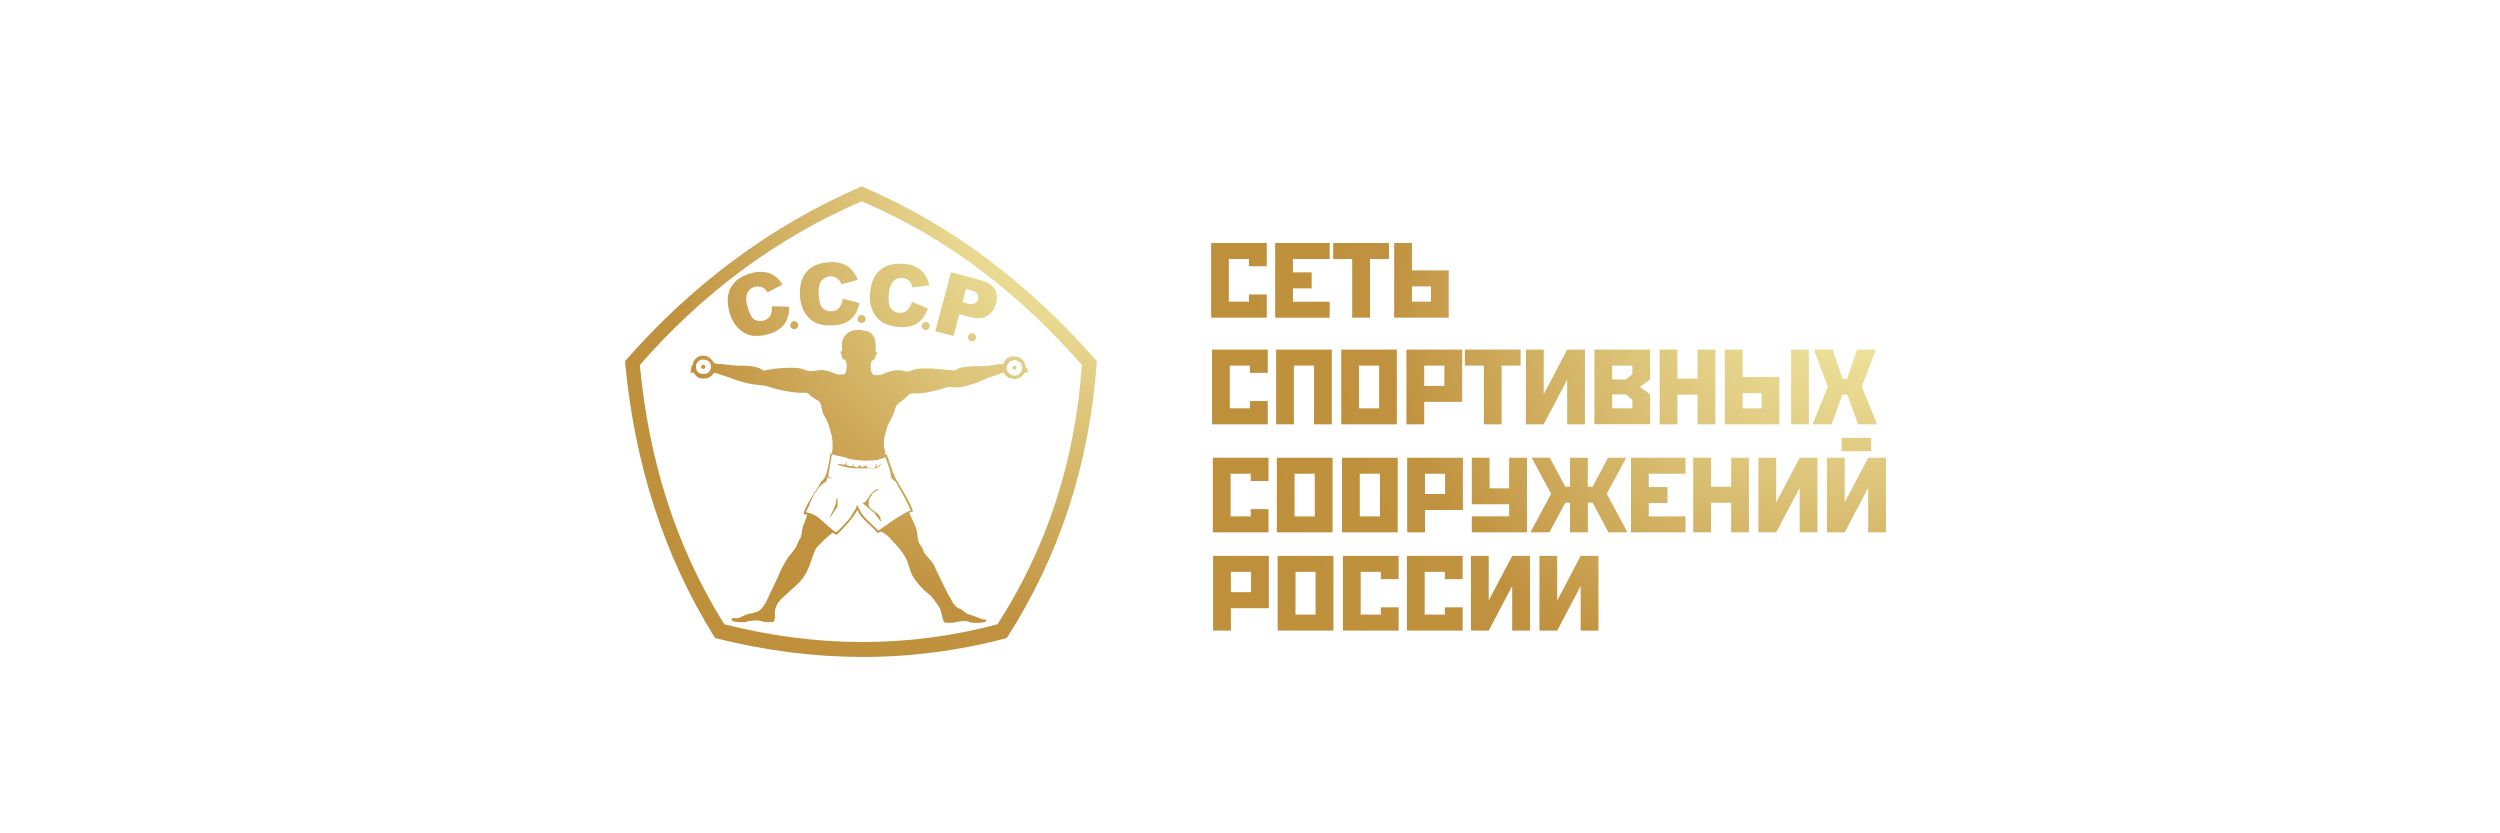 <svg xmlns="http://www.w3.org/2000/svg" width="228" height="76" viewBox="0 0 228 76" fill="none">
  <rect width="228" height="76" fill="white"/>
  <path fill-rule="evenodd" clip-rule="evenodd" d="M91.825 33.735C91.986 33.824 92.149 33.911 92.307 34.002L91.825 33.735ZM78.093 46.307C77.796 46.735 77.638 47.143 77.245 47.544C77.082 47.709 76.388 48.532 76.222 48.532C76.133 48.532 74.961 47.474 74.791 47.331C74.548 47.115 74.267 46.947 73.963 46.837C73.221 46.589 73.545 46.881 73.691 46.248L73.79 46.194V46.095C73.864 45.818 74.462 44.416 75.201 44.021C75.51 43.855 75.379 43.606 75.46 43.526L75.661 43.578L75.957 43.744L75.71 43.526L75.562 43.467V43.22L75.747 42.14L75.779 42.083V42.021L75.859 41.445L77.136 41.724C77.448 41.907 78.387 42.006 78.911 42.006H79.215L79.873 41.954H80.12L80.174 41.855H80.328L80.629 41.754L80.728 41.697L80.975 42.313V42.414L81.077 42.565C81.169 42.915 81.242 43.27 81.294 43.628C81.336 43.737 81.742 43.806 81.949 44.424C82.306 44.996 82.622 45.593 82.896 46.209L82.998 46.411L83.057 46.562C82.53 46.621 80.142 48.386 80.115 48.386C80.088 48.386 79.176 47.502 79.075 47.398C78.908 47.225 78.753 47.043 78.61 46.851C78.452 46.649 78.385 46.414 78.242 46.206V46.105C78.061 46.154 78.108 46.105 78.091 46.307H78.093ZM78.588 17C70.183 20.607 62.933 26.146 57 32.937C57.843 42.12 60.461 50.591 65.209 58.188C74.165 60.454 83.037 60.526 91.815 58.188C96.559 50.816 99.364 42.434 100.034 32.939C94.013 26.052 86.903 20.518 78.578 17H78.588ZM78.588 18.36C70.695 21.739 63.912 26.92 58.355 33.285C59.153 41.892 61.605 49.823 66.055 56.934C74.442 59.058 82.75 59.124 90.972 56.934C95.421 50.03 98.042 42.179 98.669 33.285C93.028 26.838 86.372 21.655 78.575 18.36H78.588ZM70.398 27.924L71.963 27.978C71.982 28.369 71.919 28.76 71.777 29.125C71.648 29.449 71.436 29.734 71.164 29.953C70.831 30.207 70.448 30.386 70.04 30.48C69.56 30.627 69.054 30.67 68.556 30.606C68.103 30.514 67.686 30.291 67.36 29.963C66.943 29.538 66.652 29.006 66.519 28.425C66.272 27.533 66.332 26.784 66.675 26.181C67.019 25.578 67.617 25.16 68.475 24.927C69.026 24.749 69.619 24.744 70.173 24.915C70.673 25.122 71.092 25.484 71.369 25.948L69.995 26.668C69.929 26.55 69.846 26.442 69.748 26.349C69.627 26.249 69.484 26.18 69.33 26.146C69.172 26.113 69.008 26.119 68.853 26.163C68.679 26.201 68.519 26.284 68.388 26.404C68.258 26.525 68.162 26.678 68.111 26.848C68.024 27.22 68.045 27.61 68.171 27.971C68.336 28.569 68.535 28.954 68.769 29.127C69.011 29.274 69.301 29.322 69.577 29.26C69.854 29.198 70.095 29.032 70.252 28.796C70.375 28.523 70.424 28.222 70.395 27.924H70.398ZM88.658 30.395C88.731 30.396 88.802 30.419 88.861 30.46C88.921 30.502 88.967 30.56 88.994 30.628C89.02 30.695 89.026 30.769 89.01 30.84C88.995 30.911 88.958 30.976 88.906 31.026C88.853 31.076 88.787 31.11 88.715 31.122C88.643 31.134 88.57 31.125 88.504 31.095C88.437 31.065 88.381 31.017 88.343 30.955C88.304 30.893 88.285 30.822 88.288 30.749C88.29 30.65 88.332 30.557 88.403 30.489C88.474 30.421 88.57 30.384 88.668 30.386L88.658 30.395ZM84.441 29.365C84.513 29.368 84.582 29.392 84.639 29.435C84.697 29.477 84.742 29.535 84.767 29.602C84.792 29.669 84.796 29.742 84.78 29.812C84.764 29.882 84.728 29.945 84.677 29.995C84.625 30.044 84.559 30.077 84.489 30.09C84.419 30.103 84.346 30.095 84.28 30.067C84.214 30.038 84.158 29.992 84.119 29.932C84.079 29.872 84.058 29.802 84.058 29.73C84.059 29.681 84.07 29.633 84.089 29.588C84.109 29.543 84.138 29.502 84.173 29.468C84.209 29.434 84.251 29.407 84.297 29.39C84.343 29.372 84.392 29.363 84.441 29.365ZM78.595 28.724C78.667 28.727 78.736 28.751 78.794 28.793C78.852 28.835 78.897 28.893 78.922 28.96C78.948 29.027 78.953 29.1 78.937 29.17C78.921 29.24 78.885 29.304 78.834 29.354C78.782 29.404 78.717 29.437 78.646 29.45C78.576 29.463 78.503 29.455 78.437 29.427C78.371 29.399 78.315 29.352 78.275 29.292C78.236 29.232 78.214 29.162 78.214 29.09C78.217 28.991 78.258 28.898 78.329 28.829C78.401 28.761 78.496 28.723 78.595 28.724ZM72.45 29.288C72.521 29.291 72.591 29.315 72.649 29.357C72.707 29.399 72.751 29.457 72.777 29.524C72.802 29.591 72.808 29.664 72.792 29.734C72.776 29.804 72.74 29.868 72.688 29.917C72.637 29.967 72.572 30 72.501 30.014C72.43 30.026 72.358 30.018 72.292 29.99C72.226 29.962 72.169 29.915 72.13 29.855C72.09 29.796 72.069 29.726 72.069 29.654C72.07 29.605 72.081 29.557 72.1 29.512C72.12 29.467 72.148 29.426 72.183 29.392C72.219 29.358 72.261 29.331 72.306 29.314C72.352 29.296 72.401 29.287 72.45 29.288ZM76.86 27.246L78.377 27.624C78.315 28.011 78.172 28.38 77.957 28.707C77.763 28.997 77.499 29.233 77.188 29.392C76.809 29.569 76.396 29.664 75.977 29.671C75.475 29.717 74.969 29.653 74.494 29.486C74.069 29.302 73.707 28.997 73.456 28.608C73.139 28.105 72.968 27.524 72.961 26.93C72.912 26.008 73.12 25.286 73.579 24.767C74.039 24.248 74.714 23.963 75.601 23.916C76.177 23.854 76.757 23.972 77.263 24.255C77.71 24.561 78.045 25.003 78.219 25.516L76.736 25.934C76.691 25.799 76.626 25.672 76.541 25.558C76.441 25.44 76.316 25.346 76.175 25.284C75.938 25.184 75.672 25.174 75.428 25.253C75.183 25.333 74.976 25.498 74.843 25.719C74.68 26.064 74.618 26.449 74.665 26.828C74.696 27.447 74.811 27.865 75.011 28.084C75.111 28.194 75.236 28.278 75.375 28.33C75.514 28.383 75.664 28.402 75.812 28.386C75.948 28.389 76.084 28.362 76.209 28.308C76.334 28.253 76.445 28.172 76.536 28.069C76.713 27.828 76.825 27.544 76.86 27.246ZM83.173 27.535L84.624 28.121C84.508 28.495 84.315 28.84 84.058 29.135C83.825 29.395 83.53 29.591 83.2 29.706C82.8 29.829 82.379 29.866 81.964 29.815C81.461 29.789 80.968 29.656 80.521 29.424C80.127 29.182 79.813 28.829 79.618 28.41C79.371 27.87 79.279 27.27 79.354 26.68C79.436 25.761 79.74 25.076 80.266 24.626C80.792 24.176 81.499 23.989 82.387 24.065C82.966 24.081 83.525 24.279 83.986 24.631C84.386 24.996 84.657 25.481 84.757 26.013L83.225 26.218C83.202 26.083 83.157 25.953 83.091 25.832C83.014 25.696 82.903 25.581 82.77 25.499C82.633 25.414 82.478 25.364 82.318 25.353C82.142 25.329 81.964 25.353 81.801 25.421C81.638 25.49 81.496 25.601 81.391 25.743C81.181 26.063 81.066 26.436 81.059 26.819C81.008 27.433 81.064 27.863 81.228 28.109C81.311 28.23 81.422 28.33 81.55 28.402C81.679 28.473 81.822 28.515 81.969 28.522C82.104 28.543 82.242 28.535 82.373 28.499C82.504 28.462 82.626 28.397 82.731 28.309C82.943 28.094 83.096 27.828 83.173 27.535ZM86.733 24.816L89.474 25.558C90.072 25.719 90.48 25.981 90.71 26.349C90.822 26.552 90.89 26.776 90.911 27.008C90.931 27.239 90.903 27.471 90.829 27.691C90.779 27.93 90.679 28.155 90.537 28.352C90.394 28.549 90.211 28.714 90.001 28.836C89.595 29.053 89.059 29.083 88.394 28.898L87.492 28.65L86.958 30.648L85.299 30.205L86.733 24.816ZM87.773 27.558L88.097 26.356L88.567 26.482C88.798 26.517 89.007 26.64 89.148 26.826C89.188 26.898 89.213 26.976 89.222 27.058C89.231 27.14 89.224 27.222 89.2 27.301C89.18 27.382 89.143 27.459 89.09 27.524C89.037 27.589 88.969 27.641 88.893 27.676C88.661 27.756 88.408 27.752 88.179 27.664L87.773 27.558ZM92.539 33.354C92.575 33.356 92.609 33.368 92.637 33.388C92.666 33.409 92.688 33.438 92.701 33.471C92.713 33.504 92.716 33.54 92.708 33.574C92.7 33.609 92.682 33.64 92.657 33.665C92.631 33.689 92.599 33.706 92.564 33.712C92.529 33.719 92.494 33.715 92.461 33.701C92.429 33.687 92.401 33.664 92.381 33.634C92.362 33.605 92.351 33.57 92.351 33.535C92.352 33.511 92.357 33.487 92.367 33.465C92.376 33.442 92.39 33.422 92.408 33.405C92.425 33.389 92.446 33.375 92.468 33.367C92.491 33.358 92.515 33.354 92.539 33.354ZM64.134 33.263C64.159 33.262 64.185 33.267 64.208 33.276C64.232 33.285 64.254 33.298 64.272 33.316C64.29 33.333 64.305 33.354 64.315 33.377C64.326 33.401 64.331 33.425 64.332 33.451C64.332 33.499 64.313 33.545 64.28 33.579V33.602H64.253C64.229 33.621 64.201 33.634 64.171 33.64C64.141 33.646 64.11 33.645 64.081 33.636C64.052 33.628 64.025 33.613 64.003 33.592C63.981 33.571 63.964 33.545 63.954 33.516C63.944 33.487 63.941 33.457 63.945 33.427C63.949 33.396 63.961 33.368 63.978 33.343C63.996 33.318 64.019 33.298 64.046 33.284C64.073 33.27 64.104 33.263 64.134 33.263ZM88.213 55.978L87.623 55.55C86.933 55.367 86.799 54.677 86.458 54.185L85.321 51.877C85.173 51.244 84.305 50.591 84.228 50.297C84.228 50.015 83.843 49.682 83.754 49.353C83.692 49.126 83.643 48.441 83.576 48.226C83.509 48.011 82.943 46.817 82.943 46.814C82.943 46.71 83.131 46.673 83.247 46.663C83.247 46.117 81.863 44.018 81.576 43.423V43.319L81.47 43.17L81.067 42.006V41.902L80.963 41.752L80.909 41.504L80.76 41.443C80.76 41.121 80.607 40.899 80.607 40.533C80.607 39.673 80.817 39.433 80.963 38.803L81.163 38.397L81.467 37.789L81.569 37.542C81.707 36.951 81.764 36.919 82.197 36.6C82.884 36.106 82.711 35.871 83.544 35.871H83.947C84.441 35.871 85.991 35.453 86.476 35.275C87.042 35.29 87.086 35.399 87.776 35.275C88.458 35.131 89.122 34.91 89.753 34.615L90.107 34.464L91.491 33.992L91.563 33.968C91.562 33.977 91.562 33.986 91.563 33.995C91.648 34.195 91.802 34.358 91.995 34.457C92.185 34.535 92.389 34.569 92.594 34.558C93.142 34.541 93.353 34.064 93.476 33.968H93.78L93.723 33.817L93.671 33.666V33.569L93.573 33.513C93.427 32.887 93.187 32.502 92.408 32.502C92.201 32.501 92 32.569 91.836 32.696C91.672 32.822 91.554 32.999 91.501 33.199C91.282 33.199 91.063 33.215 90.846 33.248C90.412 33.333 89.971 33.384 89.528 33.399C88.85 33.362 88.169 33.414 87.504 33.552L87.353 33.654L87.051 33.785L84.923 33.602H84.164C83.786 33.598 83.41 33.67 83.059 33.812C82.962 33.855 82.859 33.88 82.753 33.886H82.694C82.462 33.826 82.227 33.783 81.989 33.757C81.712 33.759 81.436 33.796 81.168 33.869C81.033 33.904 80.902 33.951 80.775 34.01C80.573 34.111 80.355 34.178 80.13 34.21H79.762C79.616 34.21 79.514 34.034 79.455 33.844C79.425 33.749 79.409 33.651 79.408 33.552V33.349C79.397 33.258 79.405 33.166 79.432 33.078C79.459 32.99 79.504 32.909 79.564 32.84C79.589 32.818 79.608 32.9 79.643 32.875C79.816 32.746 79.799 32.561 79.89 32.38L80.019 32.133C79.967 32.064 79.917 32.133 79.865 32.133V32.034C79.865 31.451 79.865 31.07 79.732 30.781C79.603 30.518 79.385 30.31 79.117 30.193L78.785 30.168C78.681 30.168 78.627 30.091 78.538 30.089C78.024 30.089 77.626 30.089 77.28 30.4C77.154 30.507 77.044 30.63 76.951 30.766C76.795 31.014 76.788 31.285 76.788 31.881V32.084C76.667 31.983 76.672 32.054 76.627 32.084L76.711 32.237L76.842 32.731C76.956 32.907 76.934 32.731 77.001 32.751C77.054 32.809 77.102 32.873 77.141 32.942C77.246 33.223 77.254 33.531 77.164 33.817C77.164 33.846 77.164 33.876 77.144 33.906C77.109 34.034 77.045 34.153 76.897 34.153H76.474C76.389 34.15 76.305 34.133 76.227 34.101L75.98 34C75.754 33.902 75.517 33.831 75.275 33.787C75.157 33.763 75.037 33.75 74.917 33.748C74.797 33.749 74.678 33.759 74.561 33.777C74.361 33.814 74.16 33.838 73.958 33.849C73.795 33.845 73.634 33.817 73.481 33.765C73.197 33.645 72.897 33.571 72.591 33.545C71.721 33.515 70.852 33.576 69.995 33.728L69.651 33.802L69.501 33.715L69.286 33.594C68.63 33.332 68.013 33.347 67.308 33.347C66.872 33.334 66.438 33.292 66.008 33.221C65.854 33.205 65.7 33.197 65.546 33.199L65.298 33.147C65.088 33.127 65.298 33.174 65.147 33.097C64.764 32.655 64.653 32.437 64.035 32.437C63.672 32.437 63.17 32.835 63.197 33.243C63.197 33.285 63.113 33.275 63.091 33.33C63.033 33.55 62.994 33.775 62.975 34.002C63.106 34.002 63.247 33.958 63.195 33.935C63.392 34.103 63.489 34.472 63.983 34.514C64.478 34.556 64.851 34.427 65.046 34.059L65.147 34.007H65.249L66.717 34.501C67.249 34.71 67.796 34.875 68.354 34.996C68.695 35.075 69.775 35.149 69.956 35.216C70.916 35.558 71.921 35.763 72.939 35.824C73.401 35.824 73.681 35.775 73.834 35.987C73.945 36.197 74.506 36.457 74.692 36.593C74.939 36.778 74.939 37.539 75.1 37.784C75.423 38.301 75.65 38.872 75.772 39.47L75.873 39.774L75.928 40.335V40.741C75.938 40.946 75.913 41.152 75.854 41.349L75.725 41.398C75.725 41.398 75.668 41.828 75.636 41.999C75.636 42.021 75.676 42.038 75.671 42.061C75.666 42.083 75.624 42.061 75.599 42.192C75.515 42.642 75.428 42.948 75.401 43.049C75.346 43.286 75.248 43.51 75.112 43.712C75.048 43.806 74.964 43.828 74.889 43.922C74.815 44.016 74.761 44.187 74.682 44.303C74.385 44.75 73.295 46.359 73.295 46.916H73.599C73.572 47.244 73.3 47.736 73.204 48.09C73.144 48.312 73.122 48.661 73.063 48.896C72.996 49.172 72.892 49.143 72.84 49.346L72.739 49.548C72.625 50.043 72.037 50.562 71.75 51.031C71.426 51.557 71.148 52.109 70.919 52.682L70.465 53.644L70.363 53.847C70.049 54.447 69.676 55.651 68.947 55.824L68.643 55.926C68.074 55.938 67.489 56.381 67.227 56.381H66.732V56.534C66.732 56.781 67.721 56.736 67.995 56.736L68.299 56.635L68.957 56.583C69.31 56.546 69.567 56.736 69.869 56.736H70.425C70.672 56.736 70.672 56.378 70.672 56.129C70.643 55.854 70.678 55.577 70.774 55.318C71.001 54.722 71.763 54.188 72.203 53.763C72.853 53.14 73.105 53.006 73.574 52.146C73.745 51.811 73.885 51.461 73.995 51.1C74.111 50.736 74.249 50.379 74.407 50.03C74.531 49.842 75.782 48.589 75.967 48.589C75.967 48.589 76.215 48.764 76.271 48.792C76.622 48.544 78.031 46.985 78.143 46.567H78.244C78.402 47.244 79.878 48.263 79.974 48.591C80.348 48.591 80.184 48.493 80.276 48.493C80.77 48.493 81.537 49.526 81.883 49.872C82.216 50.244 82.497 50.66 82.718 51.108L83.01 51.993C83.171 52.682 84.122 53.75 84.664 54.148C85.049 54.433 85.38 54.962 85.652 55.362C85.947 55.805 85.9 56.801 86.253 56.801H86.861C87.161 56.733 87.465 56.682 87.771 56.65H88.075C88.374 56.65 88.49 56.801 88.733 56.801C88.975 56.801 89.949 56.843 89.949 56.598V56.549C90.005 56.4 89.884 56.655 89.207 56.329C88.885 56.196 88.555 56.083 88.218 55.992L88.213 55.978ZM64.339 34.099C63.815 34.168 63.496 33.928 63.472 33.5C63.461 33.405 63.471 33.308 63.503 33.217C63.534 33.126 63.586 33.044 63.654 32.976C63.722 32.908 63.805 32.856 63.895 32.825C63.986 32.793 64.083 32.782 64.178 32.793C64.732 32.86 64.863 33.181 64.836 33.535C64.822 33.669 64.767 33.795 64.678 33.896C64.59 33.997 64.472 34.069 64.342 34.101L64.339 34.099ZM80.269 47.524L80.367 47.581L80.32 47.422C80.316 47.269 80.267 47.12 80.18 46.993C80.092 46.867 79.969 46.77 79.826 46.713C79.72 46.621 79.425 46.379 79.332 46.307C79.275 46.092 79.23 46.221 79.23 46.06V45.707C79.231 45.597 79.267 45.491 79.332 45.403L79.636 44.945C79.772 44.854 80.098 44.676 80.192 44.592C80.074 44.592 79.958 44.62 79.853 44.672C79.748 44.725 79.657 44.802 79.586 44.896L79.292 45.212V45.301C79.045 45.477 79.045 45.848 78.635 45.858L79.24 46.364L79.734 46.77L80.291 47.529L80.269 47.524ZM75.715 47.064L75.658 47.212L75.765 47.113L76.38 46.206V45.544V45.442H76.279V45.596C76.237 46.107 75.918 46.656 75.723 47.064H75.715ZM78.499 42.713H79.915C80.031 42.684 80.135 42.621 80.216 42.534C80.296 42.446 80.35 42.336 80.37 42.219L80.043 42.604L79.964 42.622V42.268L79.769 42.676H79.156C79.117 42.619 79.037 42.474 78.953 42.474C78.803 42.474 78.817 42.575 78.6 42.575C78.454 42.575 78.506 42.56 78.447 42.474V42.367L78.345 42.468L78.204 42.632L77.942 42.57L77.844 42.511V42.318H77.792C77.792 42.513 77.792 42.478 77.641 42.52L77.394 42.468L77.191 42.419V42.12H77.151L77.092 42.367H76.739V42.271L76.637 42.323H76.422V42.424H76.575C77.02 42.637 77.811 42.726 78.499 42.726V42.713ZM91.805 33.5V33.602C91.805 33.647 91.812 33.692 91.825 33.735C91.855 33.834 91.907 33.924 91.978 34C92.053 34.08 92.144 34.144 92.245 34.189C92.345 34.234 92.454 34.259 92.564 34.262H92.613C92.782 34.233 92.936 34.147 93.049 34.017C93.162 33.888 93.226 33.724 93.231 33.552C93.227 33.365 93.151 33.188 93.019 33.055C92.887 32.923 92.709 32.847 92.522 32.843C92.346 32.855 92.179 32.926 92.048 33.046C91.918 33.165 91.832 33.326 91.805 33.5Z" fill="url(#paint0_radial_94_2514)"/>
  <path fill-rule="evenodd" clip-rule="evenodd" d="M115.531 22.162V24.282H113.909V23.62H112.07V27.513H113.909V26.853H115.531V28.974H110.456V22.162H115.531ZM172 48.547V41.744H170.378L168.238 45.811V41.744H166.616V48.547H168.238L170.378 44.488V48.547H172ZM170.656 41.151V39.935H167.956V41.151H170.656ZM135.85 41.744V44.538H137.633V41.744H139.262V48.547H134.229V47.089H137.633V45.989H134.229V41.737L135.85 41.744ZM115.689 41.744V43.865H114.067V43.203H112.231V47.096H114.067V46.434H115.689V48.547H110.609V41.744H115.689ZM115.719 55.469V50.698H110.636V57.513H112.258V55.469H115.719ZM114.097 54.005H112.258V52.156H114.097V54.005ZM121.61 57.511V50.698H116.52V57.511H121.61ZM119.981 56.049H118.149L118.151 52.156H119.981V56.049ZM127.554 50.698V52.819H125.933V52.156H124.096V56.049H125.933V55.387H127.554V57.511H122.475V50.698H127.554ZM133.393 52.819V50.698H128.311V57.511H133.393V55.387H131.772V56.049H129.933V52.156H131.772V52.819H133.393ZM139.534 50.698V57.511H137.912V53.442L135.771 57.511H134.15V50.698H135.771V54.767L137.912 50.698H139.534ZM145.78 57.511V50.698H144.158L142.018 54.767V50.698H140.399V57.511H142.018L144.158 53.442V57.511H145.78ZM121.528 48.547V41.744H116.446V48.547H121.528ZM119.906 47.096H118.067V43.203H119.906V47.096ZM127.473 41.744V48.547H122.391V41.744H127.473ZM124.012 47.096H125.851V43.203H124.012V47.096ZM133.418 46.513V41.744H128.336V48.547H129.957V46.513H133.418ZM131.794 45.052H129.957V43.203H131.794V45.052ZM143.19 48.547H144.811V45.843H145.244L146.692 48.547H148.423L146.539 45.032L148.312 41.744H146.658L145.241 44.392H144.809V41.744H143.187V44.384H142.754L141.341 41.737H139.684L141.459 45.025L139.578 48.547H141.308L142.757 45.85H143.19V48.547ZM153.72 41.744V43.203H150.368V44.419H152.076V45.88H150.368V47.096H153.72V48.547H148.747V41.744H153.72ZM156.044 44.392V41.744H154.422V48.547H156.044V45.85H157.88V48.547H159.502V41.744H157.88V44.392H156.044ZM165.751 41.744V48.547H164.13V44.488L161.989 48.547H160.367V41.744H161.989V45.811L164.13 41.744H165.751ZM121.266 23.62V22.162H116.295V28.977H121.266V27.516H117.917V26.3H119.624V24.839H117.917V23.62H121.266ZM126.672 22.162V23.62H124.942V28.974H123.32V23.62H121.59V22.162H126.672ZM127.149 22.162V23.62V28.974H132.12V24.663H128.771V22.162H127.149ZM130.501 27.513H128.771V26.122H130.501V27.513ZM115.62 31.884V34.005H113.998V33.345H112.159V37.238H113.998V36.576H115.62V38.697H110.54V31.884H115.62ZM121.464 38.697V31.884H116.381V38.697H118.003V33.345H119.842V38.697H121.464ZM127.396 31.884V38.697H122.321V31.884H127.396ZM123.936 37.238H125.775V33.345H123.936V37.238ZM133.349 36.652V31.884H128.266V38.697H129.888V36.652H133.349ZM131.727 35.199H129.888V33.345H131.727V35.199ZM138.678 31.884V33.345H136.948V38.697H135.326V33.345H133.596V31.884H138.678ZM144.547 38.697V31.884H142.925L140.787 35.953V31.884H139.165V38.697H140.787L142.925 34.628V38.697H144.547ZM150.494 31.884V34.603L149.553 35.283L150.494 35.965V38.684H145.412V31.884H150.494ZM147.033 33.345V34.61H148.289L148.873 34.116V33.345H147.033ZM147.033 37.238H148.873V36.467L148.289 35.972H147.033V37.238ZM152.979 34.531V31.884H151.36V38.697H152.979V35.992H154.818V38.697H156.439V31.884H154.818V34.531H152.979ZM157.307 33.345V31.884H158.929V34.385H162.276V38.697H157.307V33.345ZM158.929 37.238H160.659V35.846H158.929V37.238ZM164.97 31.884V38.697H163.349V31.884H164.97ZM167.039 38.697L168.028 35.992H168.47L169.459 38.697H171.189L169.795 35.261L171.081 31.884H169.35L168.465 34.531H168.033L167.145 31.884H165.415L165.976 33.345L166.7 35.261L165.309 38.697H167.039Z" fill="url(#paint1_radial_94_2514)"/>
  <defs>
    <radialGradient id="paint0_radial_94_2514" cx="0" cy="0" r="1" gradientUnits="userSpaceOnUse" gradientTransform="translate(99.958 16.922) rotate(134.977) scale(60.776 60.667)">
      <stop stop-color="#F9F6B3"/>
      <stop offset="0.349" stop-color="#DDC57A"/>
      <stop offset="0.667" stop-color="#C0913E"/>
      <stop offset="1" stop-color="#BE903B"/>
    </radialGradient>
    <radialGradient id="paint1_radial_94_2514" cx="0" cy="0" r="1" gradientUnits="userSpaceOnUse" gradientTransform="translate(171.891 22.097) rotate(150.038) scale(70.912 61.255)">
      <stop stop-color="#F9F6B3"/>
      <stop offset="0.349" stop-color="#DDC57A"/>
      <stop offset="0.667" stop-color="#C0913E"/>
      <stop offset="1" stop-color="#BE903B"/>
    </radialGradient>
  </defs>
</svg>